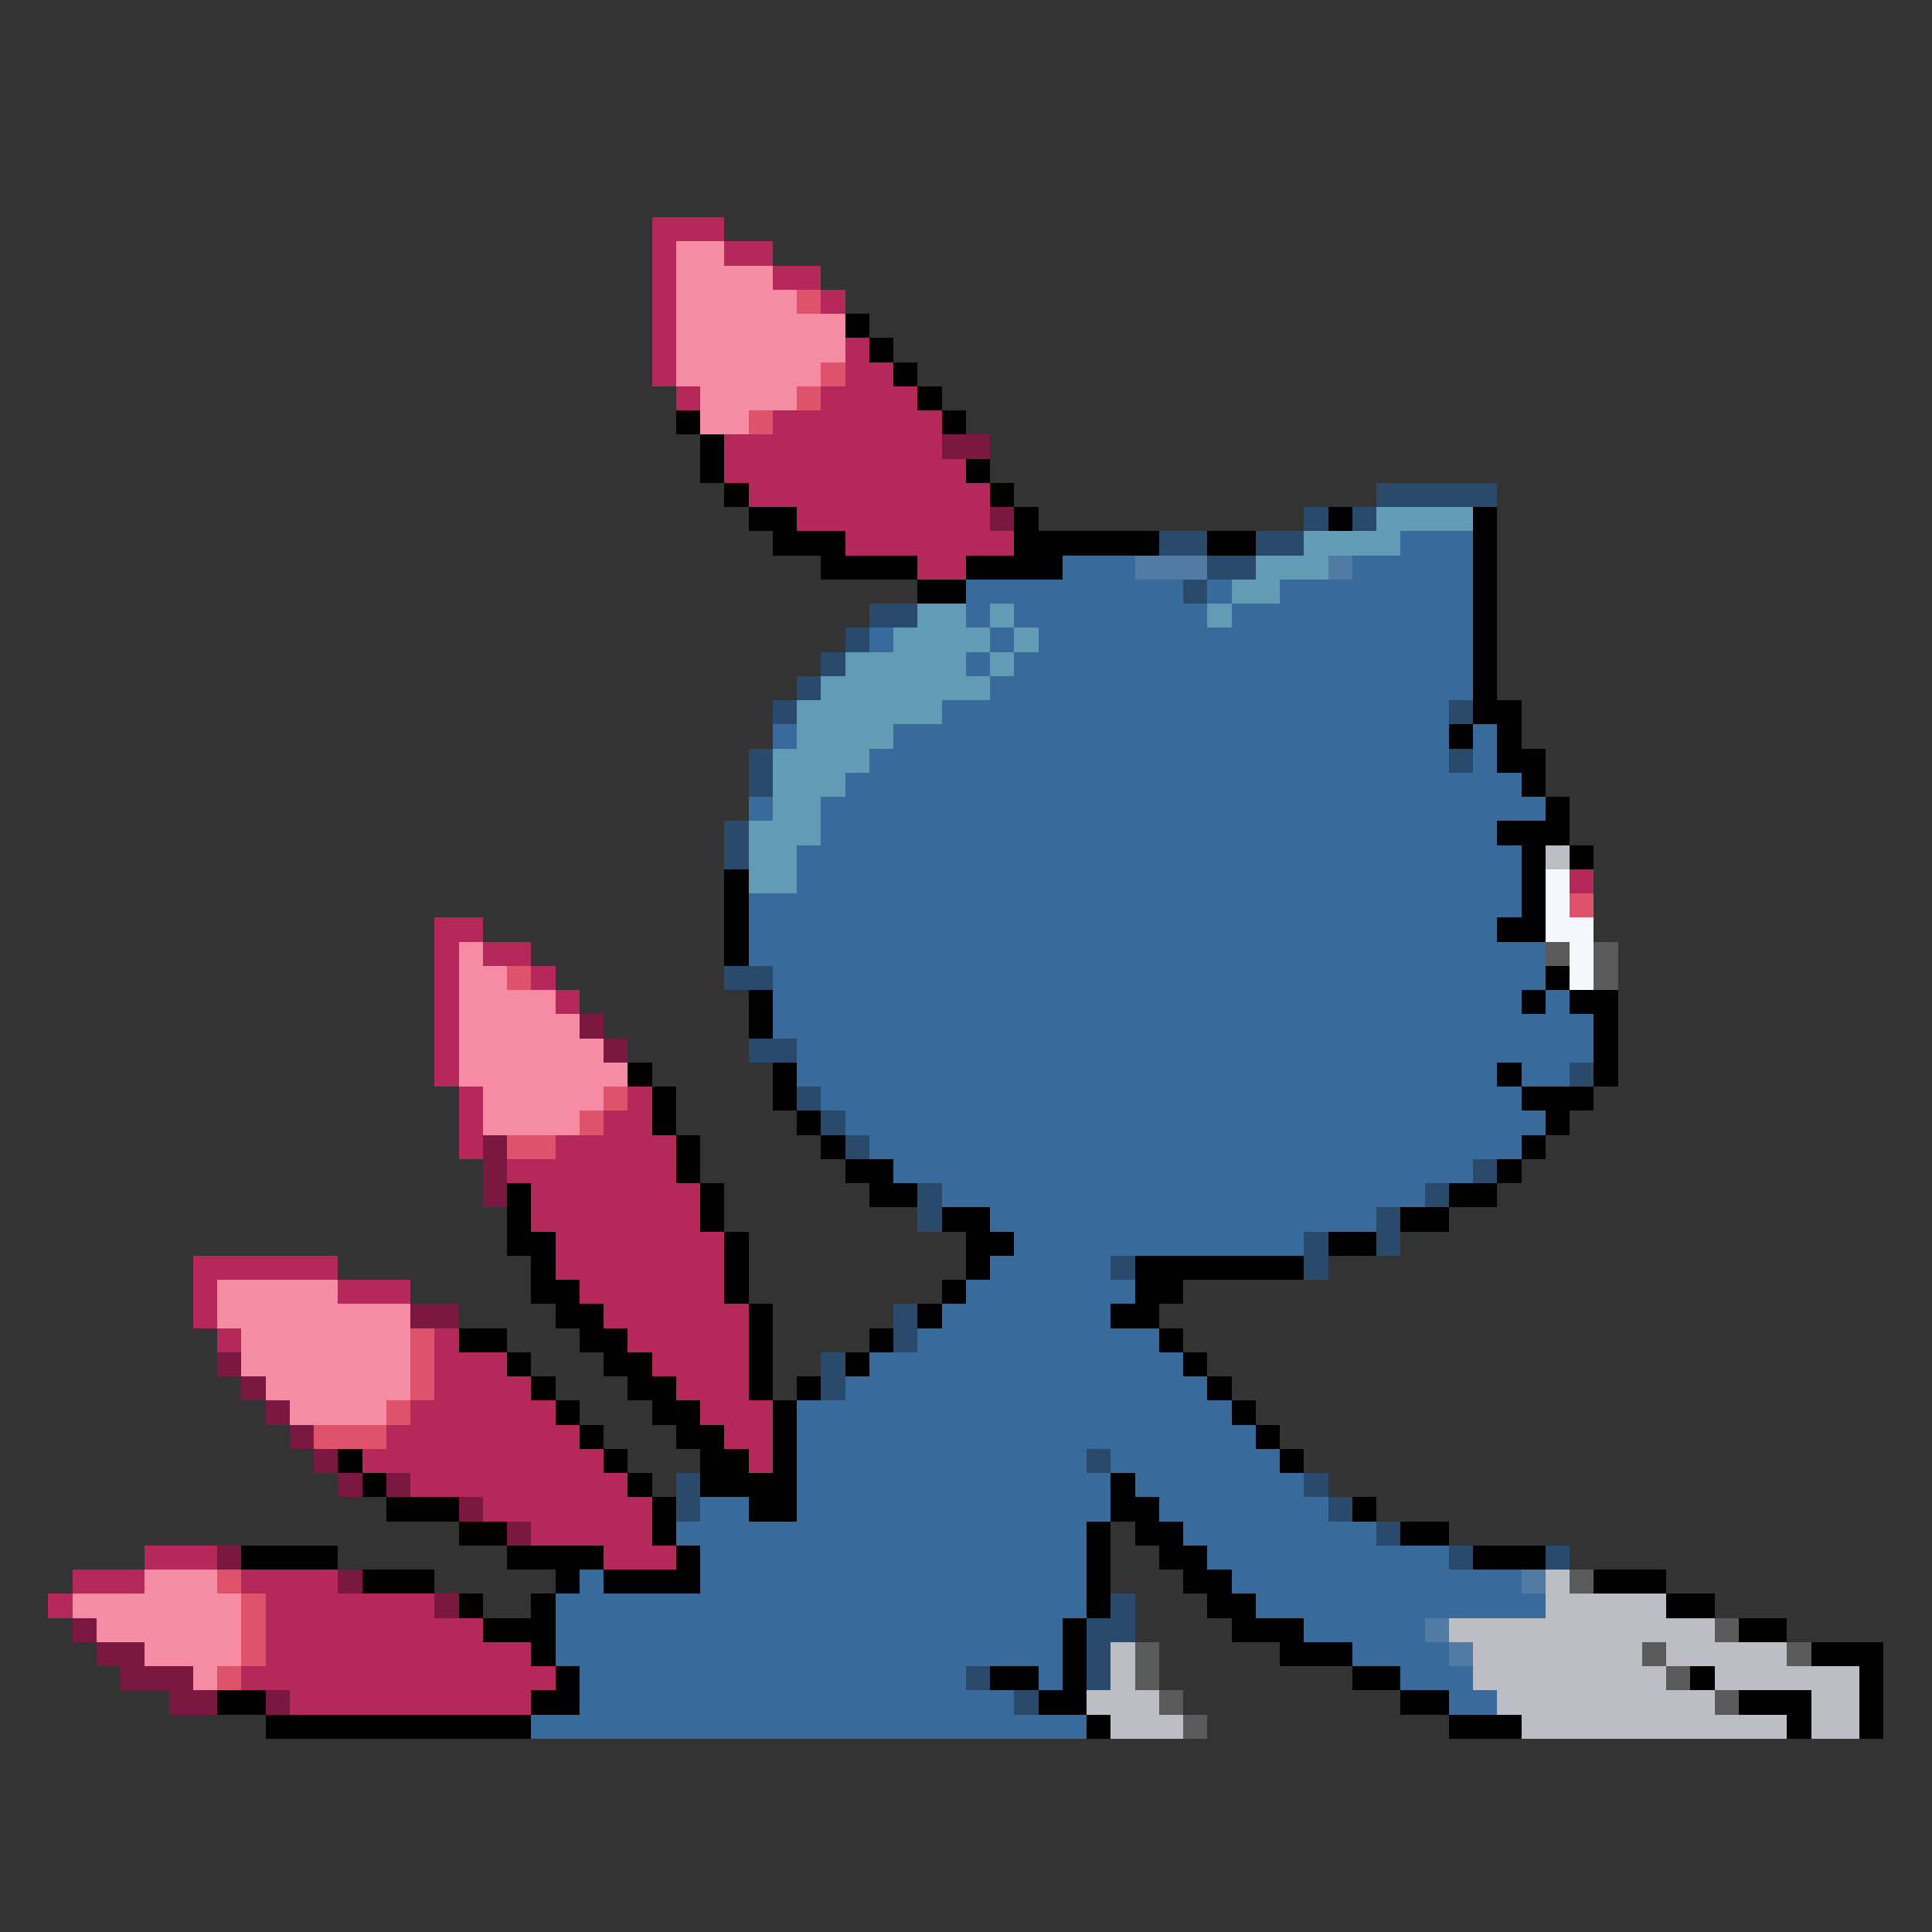 <svg xmlns="http://www.w3.org/2000/svg" viewBox="0 -0.5 80 80" shape-rendering="crispEdges">
<rect x="0" y="-0.5" width="80" height="80" fill="#333333" stroke="none"/>
<path stroke="#b4295a" d="M27 9h3M27 10h1M30 10h2M27 11h1M32 11h2M27 12h1M34 12h1M27 13h1M27 14h1M35 14h1M27 15h1M35 15h2M28 16h1M34 16h4M32 17h7M30 18h9M30 19h10M31 20h10M33 21h8M35 22h7M38 23h2M65 36h1M18 38h2M18 39h1M20 39h2M18 40h1M22 40h1M18 41h1M23 41h1M18 42h1M18 43h1M18 44h1M19 45h1M26 45h1M19 46h1M25 46h2M19 47h1M23 47h5M21 48h7M22 49h7M22 50h7M23 51h7M8 52h6M23 52h7M8 53h1M14 53h3M24 53h6M8 54h1M25 54h6M9 55h1M18 55h1M26 55h5M18 56h3M27 56h4M18 57h4M28 57h3M17 58h6M29 58h3M16 59h8M30 59h2M15 60h10M31 60h1M17 61h9M20 62h7M22 63h5M6 64h3M25 64h3M3 65h3M10 65h4M2 66h1M11 66h7M11 67h9M11 68h11M10 69h13M12 70h10" />
<path stroke="#f68ba4" d="M28 10h2M28 11h4M28 12h5M28 13h7M28 14h7M28 15h6M29 16h4M29 17h2M19 39h1M19 40h2M19 41h4M19 42h5M19 43h6M19 44h7M20 45h5M20 46h4M9 53h5M9 54h8M10 55h7M10 56h7M11 57h6M12 58h4M6 65h3M3 66h7M4 67h6M6 68h4M8 69h1" />
<path stroke="#de526a" d="M33 12h1M34 15h1M33 16h1M31 17h1M65 37h1M21 40h1M25 45h1M24 46h1M21 47h2M17 55h1M17 56h1M17 57h1M16 58h1M13 59h3M9 65h1M10 66h1M10 67h1M10 68h1M9 69h1" />
<path stroke="#000000" d="M35 13h1M36 14h1M37 15h1M38 16h1M28 17h1M39 17h1M29 18h1M29 19h1M40 19h1M30 20h1M41 20h1M31 21h2M42 21h1M55 21h1M61 21h1M32 22h3M42 22h6M50 22h2M61 22h1M34 23h4M40 23h4M61 23h1M38 24h2M61 24h1M61 25h1M61 26h1M61 27h1M61 28h1M61 29h2M60 30h1M62 30h1M62 31h2M63 32h1M64 33h1M62 34h3M63 35h1M65 35h1M30 36h1M63 36h1M30 37h1M63 37h1M30 38h1M62 38h2M30 39h1M64 40h1M31 41h1M63 41h1M65 41h2M31 42h1M66 42h1M66 43h1M26 44h1M32 44h1M62 44h1M66 44h1M27 45h1M32 45h1M63 45h3M27 46h1M33 46h1M64 46h1M28 47h1M34 47h1M63 47h1M28 48h1M35 48h2M62 48h1M21 49h1M29 49h1M36 49h2M60 49h2M21 50h1M29 50h1M39 50h2M58 50h2M21 51h2M30 51h1M40 51h2M55 51h2M22 52h1M30 52h1M40 52h1M47 52h7M22 53h2M30 53h1M39 53h1M47 53h2M23 54h2M31 54h1M38 54h1M46 54h2M19 55h2M24 55h2M31 55h1M36 55h1M48 55h1M21 56h1M25 56h2M31 56h1M35 56h1M49 56h1M22 57h1M26 57h2M31 57h1M33 57h1M50 57h1M23 58h1M27 58h2M32 58h1M51 58h1M24 59h1M28 59h2M32 59h1M52 59h1M14 60h1M25 60h1M29 60h2M32 60h1M53 60h1M15 61h1M26 61h1M29 61h4M46 61h1M16 62h3M27 62h1M31 62h2M46 62h2M56 62h1M19 63h2M27 63h1M45 63h1M47 63h2M58 63h2M10 64h4M21 64h4M28 64h1M45 64h1M48 64h2M61 64h3M15 65h3M23 65h1M25 65h4M45 65h1M49 65h2M66 65h3M19 66h1M22 66h1M45 66h1M50 66h2M69 66h2M20 67h3M44 67h1M51 67h3M72 67h2M22 68h1M44 68h1M53 68h3M75 68h3M23 69h1M41 69h2M44 69h1M56 69h2M70 69h1M77 69h1M9 70h2M22 70h2M43 70h2M58 70h2M72 70h3M77 70h1M11 71h11M45 71h1M60 71h3M74 71h1M77 71h1" />
<path stroke="#7b1841" d="M39 18h2M41 21h1M24 42h1M25 43h1M20 47h1M20 48h1M20 49h1M17 54h2M9 56h1M10 57h1M11 58h1M12 59h1M13 60h1M14 61h1M16 61h1M19 62h1M21 63h1M9 64h1M14 65h1M18 66h1M3 67h1M4 68h2M5 69h3M7 70h2M11 70h1" />
<path stroke="#294a6a" d="M57 20h5M54 21h1M56 21h1M48 22h2M52 22h2M50 23h2M49 24h1M36 25h2M35 26h1M34 27h1M33 28h1M32 29h1M60 29h1M31 31h1M60 31h1M31 32h1M30 34h1M30 35h1M30 40h2M31 43h2M65 44h1M33 45h1M34 46h1M35 47h1M61 48h1M38 49h1M59 49h1M38 50h1M57 50h1M54 51h1M57 51h1M46 52h1M54 52h1M37 54h1M37 55h1M34 56h1M34 57h1M45 60h1M28 61h1M54 61h1M28 62h1M55 62h1M57 63h1M60 64h1M64 64h1M46 66h1M45 67h2M45 68h1M40 69h1M45 69h1M42 70h1" />
<path stroke="#629cb4" d="M57 21h4M54 22h4M52 23h3M51 24h2M38 25h2M41 25h1M50 25h1M37 26h4M42 26h1M35 27h5M41 27h1M34 28h7M33 29h6M33 30h4M32 31h4M32 32h3M32 33h2M31 34h3M31 35h2M31 36h2" />
<path stroke="#396a9c" d="M58 22h3M44 23h3M56 23h5M40 24h9M50 24h1M53 24h8M40 25h1M42 25h8M51 25h10M36 26h1M41 26h1M43 26h18M40 27h1M42 27h19M41 28h20M39 29h21M32 30h1M37 30h23M61 30h1M36 31h24M61 31h1M35 32h28M31 33h1M34 33h30M34 34h28M33 35h30M33 36h30M31 37h32M31 38h31M31 39h33M32 40h32M32 41h31M64 41h1M32 42h34M33 43h33M33 44h29M63 44h2M34 45h29M35 46h29M36 47h27M37 48h24M39 49h20M41 50h16M42 51h12M41 52h5M40 53h7M39 54h7M38 55h10M36 56h13M35 57h15M33 58h18M33 59h19M33 60h12M46 60h7M33 61h13M47 61h7M29 62h2M33 62h13M48 62h7M28 63h17M49 63h8M29 64h16M50 64h10M24 65h1M29 65h16M51 65h12M23 66h22M52 66h12M23 67h21M54 67h5M23 68h21M56 68h4M24 69h16M43 69h1M58 69h3M24 70h18M60 70h2M22 71h23" />
<path stroke="#527ba4" d="M47 23h3M55 23h1M63 65h1M59 67h1M60 68h1" />
<path stroke="#bdbdc5" d="M64 35h1M64 65h1M64 66h5M60 67h11M46 68h1M61 68h7M69 68h5M46 69h1M61 69h8M71 69h6M45 70h3M62 70h9M75 70h2M46 71h3M63 71h11M75 71h2" />
<path stroke="#f6f6ff" d="M64 36h1M64 37h1M64 38h2M65 39h1M65 40h1" />
<path stroke="#5a5a5a" d="M64 39h1M66 39h1M66 40h1M65 65h1M71 67h1M47 68h1M68 68h1M74 68h1M47 69h1M69 69h1M48 70h1M71 70h1M49 71h1" />
</svg>